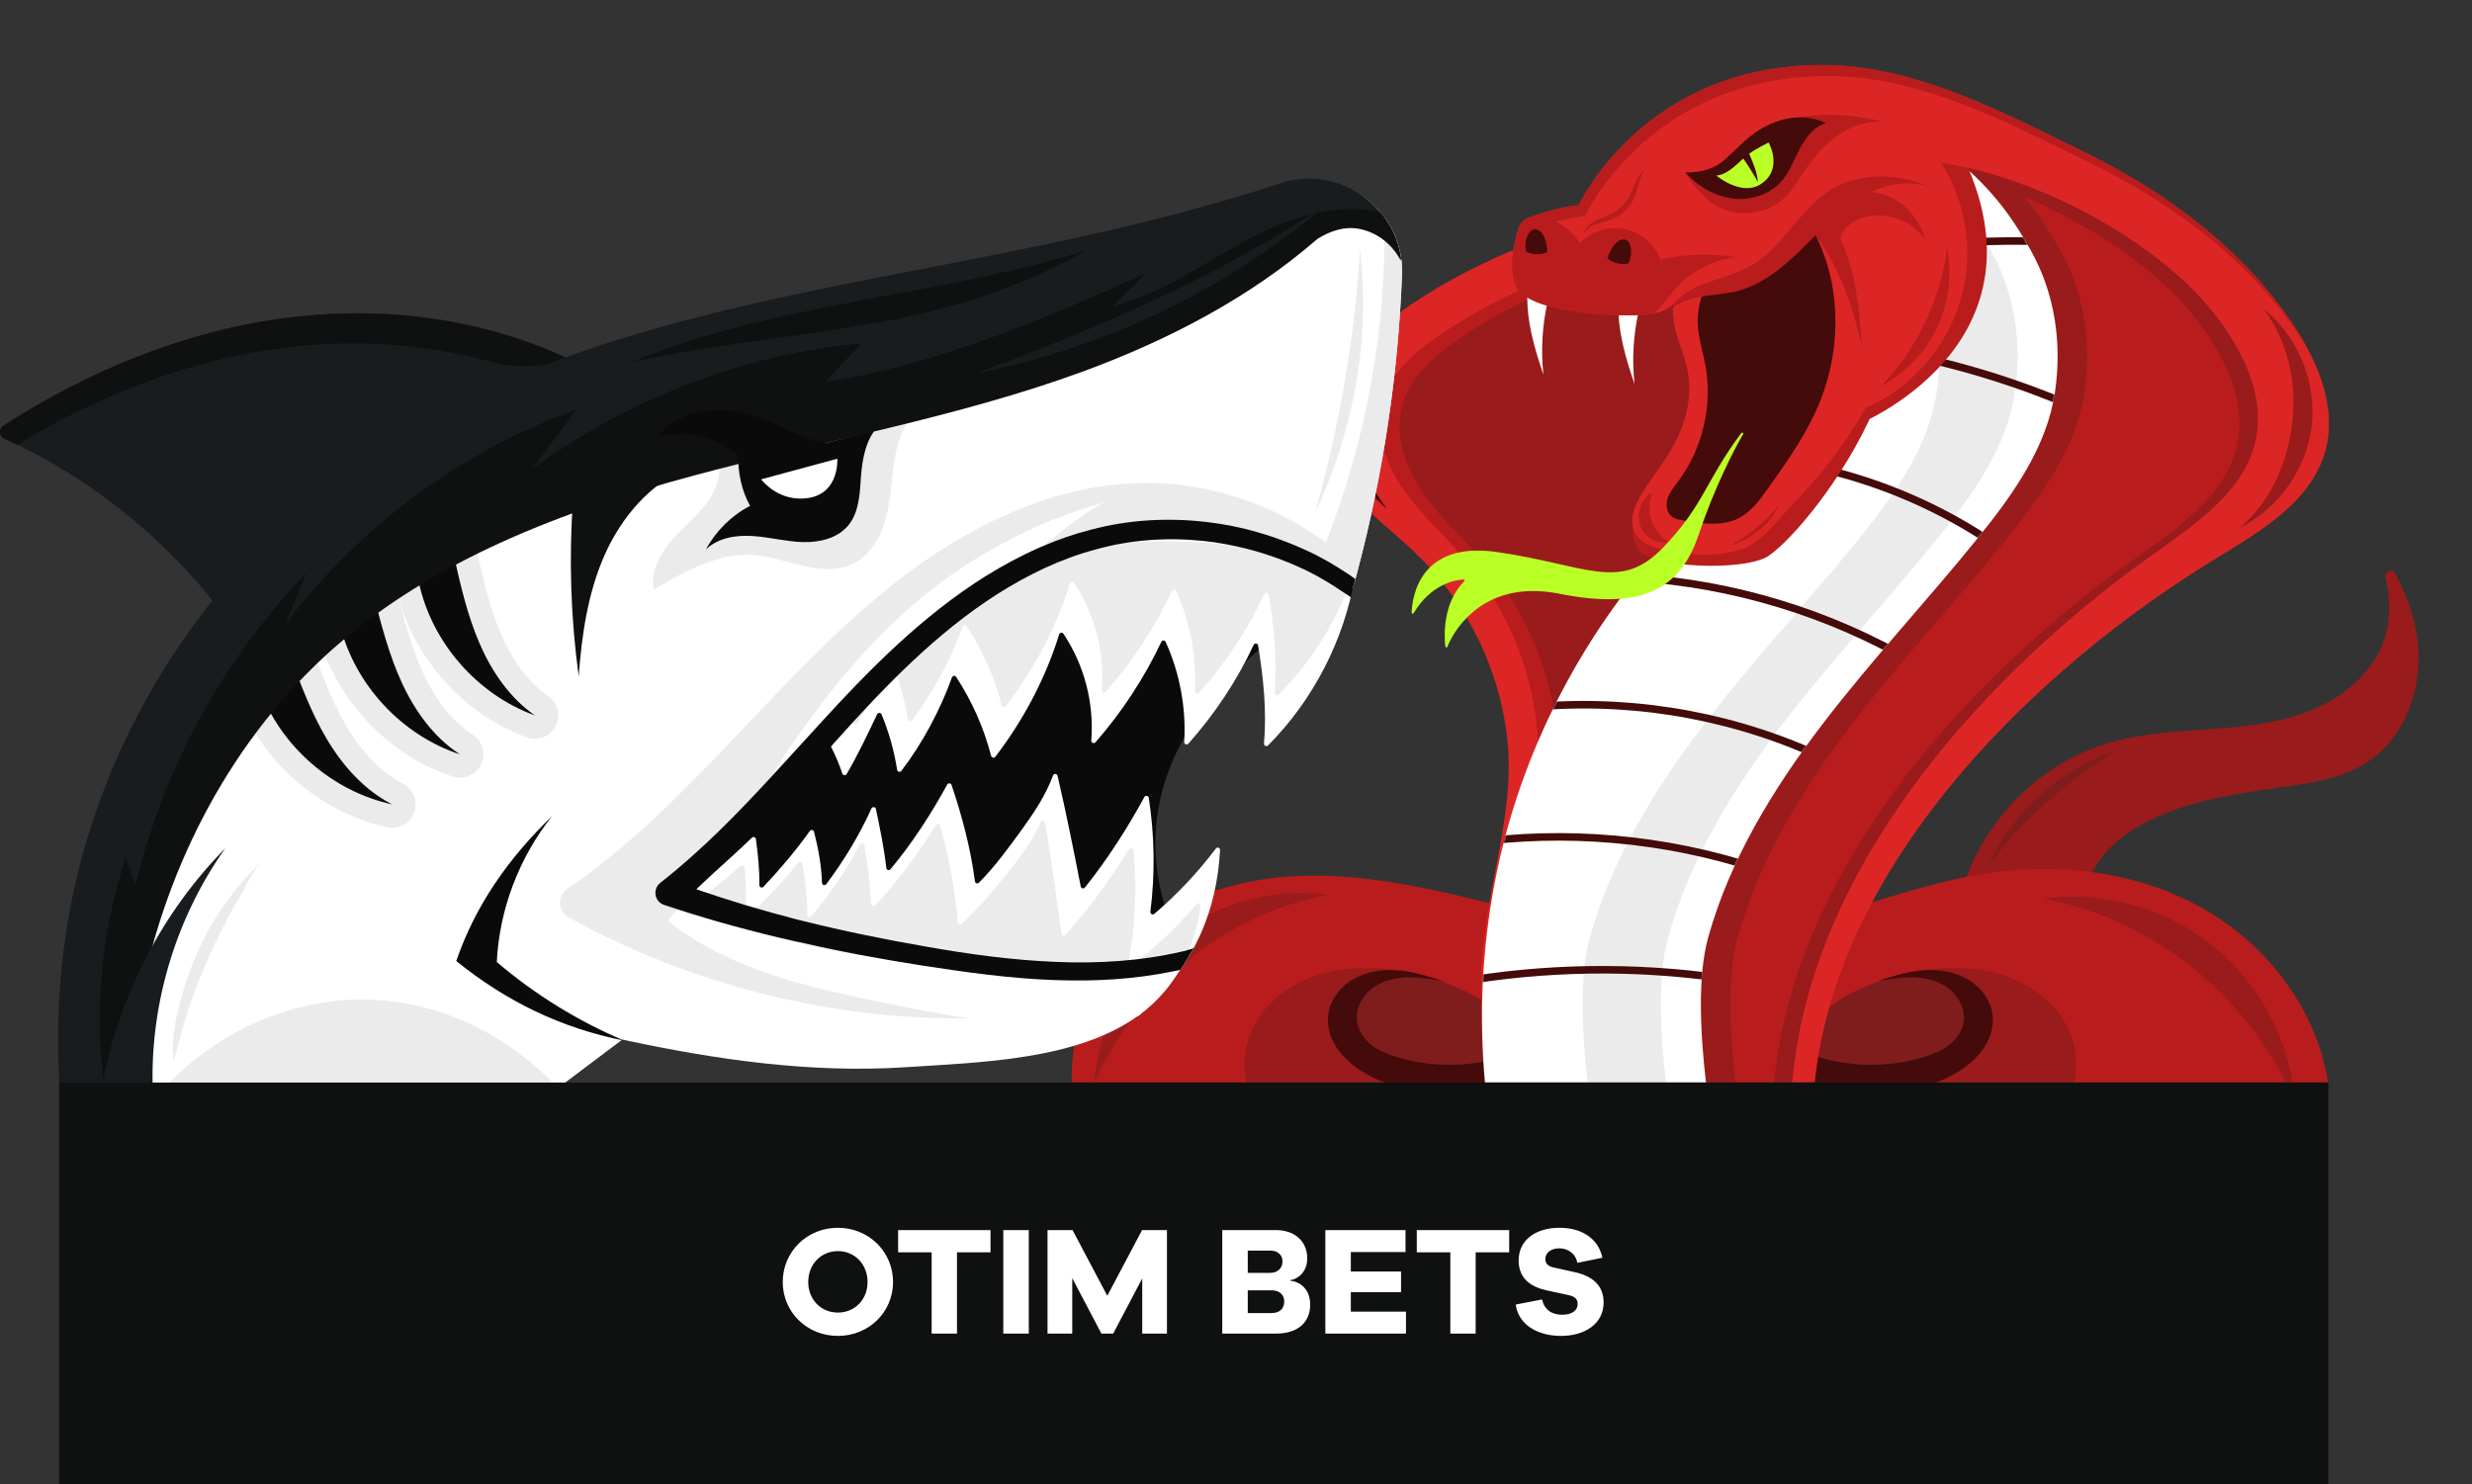 <svg width="2048" height="1230" viewBox="0 0 2048 1230" fill="none" xmlns="http://www.w3.org/2000/svg">
<rect x="0" y="0" width="2048" height="1230" fill="#333333" stroke="none"/>
<mask id="mask0_2212_7727" style="mask-type:luminance" maskUnits="userSpaceOnUse" x="833" y="0" width="1215" height="897">
<path d="M2047.39 0H833V896.892H2047.39V0Z" fill="white"/>
</mask>
<g mask="url(#mask0_2212_7727)">
<path d="M1620.23 760.547C1630.38 693.635 1681.78 634.754 1746.71 615.66C1774.84 607.392 1804.46 606.16 1833.7 603.99C1862.93 601.816 1892.67 598.513 1919.43 586.534C1946.18 574.556 1969.88 552.491 1976.97 524.041C1980.7 509.063 1979.65 493.726 1976.34 478.565C1975.21 473.4 1982.37 470.852 1984.77 475.56C1994.89 495.447 2002.44 516.491 2003.6 538.324C2005.45 573.073 1992.1 609.991 1963.58 629.929C1946.12 642.145 1924.67 647.152 1903.6 650.306C1871.14 655.159 1832.49 659.727 1801.69 671.033C1761.58 685.759 1722.99 711.148 1726.54 761.415L1620.23 760.547Z" fill="#991B1B"/>
<path d="M1828.47 754.735C1773.97 722.67 1707.56 714.09 1645.06 723.725C1572.17 734.965 1503.89 769.569 1430.41 775.934C1370.89 781.09 1311.49 767.404 1253.48 753.083C1195.48 738.763 1136.67 723.603 1076.96 725.764C1017.25 727.924 955.296 750.07 919.148 797.641C883.783 844.19 878.739 910.424 902.028 964.044C925.312 1017.67 974.525 1058.12 1030.24 1075.82L1846.4 1064.39C1903.1 1036.4 1935.8 969.675 1929.89 906.72C1923.97 843.76 1882.98 786.797 1828.47 754.735Z" fill="#B91C1C"/>
<path d="M1498.2 842.096C1501.15 835.587 1497.23 866.855 1498.74 859.869C1504.91 831.304 1544.88 817.403 1562.16 811.081L1574.62 809.844C1587.09 807.46 1600.18 808.435 1612.15 812.639C1618.55 814.883 1624.89 818.262 1628.7 823.87C1633.03 830.244 1633.44 838.658 1631.54 846.123C1628.8 856.925 1621.66 866.299 1612.77 873.014C1603.87 879.723 1593.31 883.956 1582.52 886.727C1560.53 892.383 1537.08 892.192 1515.18 886.177C1508.83 884.432 1502.3 882.006 1498.05 876.975C1494.09 872.282 1492.64 865.828 1493.08 859.697C1493.52 853.57 1495.66 847.691 1498.2 842.096Z" fill="#7F1D1D"/>
<path d="M1483.96 896.308C1488.14 891.33 1494.95 889.519 1501.39 888.595C1517.61 886.262 1534.11 887.802 1550.5 888.39C1566.88 888.972 1583.72 888.515 1598.96 882.477C1614.21 876.435 1627.71 863.813 1630.79 847.711C1633.86 831.607 1627.64 814.46 1587.11 806.513L1555.41 813.023C1585.75 802.514 1621.17 798.521 1652.42 805.906C1683.68 813.298 1712.62 836.89 1718.77 868.409C1722.76 888.804 1716.94 910.283 1705.97 927.93C1689.41 954.579 1661.87 973.061 1632.39 983.807C1602.91 994.548 1571.36 998.202 1540.07 1000.48C1527.62 1001.39 1514.23 1001.87 1503.66 995.23C1491.4 987.531 1486.28 972.374 1483.45 958.171C1480.65 944.103 1479.22 929.769 1479.18 915.429C1479.16 908.715 1479.64 901.451 1483.96 896.308Z" fill="#991B1B"/>
<path d="M1498.74 873.307C1528.84 884.23 1562.44 885.219 1593.13 876.092C1600.56 873.875 1607.94 871.03 1614.15 866.382C1620.37 861.735 1625.37 855.09 1626.76 847.451C1628.61 837.2 1623.54 826.473 1615.49 819.861C1607.43 813.249 1596.84 810.346 1586.43 809.875C1576.02 809.414 1565.66 811.191 1555.4 813.03C1567.55 809.11 1580.26 804.878 1593 803.978C1605.73 803.067 1618.94 804.967 1629.99 811.35C1641.04 817.733 1649.64 829.016 1650.9 841.712C1651.79 850.709 1649.02 859.84 1644.15 867.455C1639.28 875.07 1632.42 881.258 1624.92 886.292C1603.51 900.655 1577 905.852 1551.23 905.507C1525.45 905.167 1500.05 899.651 1474.86 894.164L1498.74 873.307Z" fill="#450A0A"/>
<path d="M1252.96 842.096C1250.01 835.587 1253.93 866.855 1252.42 859.869C1246.26 831.304 1206.28 817.403 1189 811.081L1176.54 809.844C1164.08 807.46 1150.99 808.435 1139.01 812.639C1132.61 814.883 1126.27 818.262 1122.45 823.87C1118.13 830.244 1117.73 838.658 1119.62 846.123C1122.36 856.925 1129.5 866.299 1138.39 873.014C1147.29 879.723 1157.85 883.956 1168.64 886.727C1190.63 892.383 1214.09 892.192 1235.98 886.177C1242.33 884.432 1248.86 882.006 1253.11 876.975C1257.08 872.282 1258.51 865.828 1258.08 859.697C1257.65 853.57 1255.5 847.691 1252.96 842.096Z" fill="#7F1D1D"/>
<path d="M1267.21 896.308C1263.03 891.33 1256.22 889.519 1249.78 888.595C1233.55 886.262 1217.06 887.802 1200.67 888.39C1184.29 888.972 1167.44 888.515 1152.2 882.477C1136.96 876.435 1123.45 863.813 1120.38 847.711C1117.31 831.607 1123.53 814.46 1164.06 806.513L1195.76 813.023C1165.41 802.514 1130 798.521 1098.74 805.906C1067.48 813.298 1038.55 836.89 1032.39 868.409C1028.41 888.804 1034.23 910.283 1045.2 927.93C1061.76 954.579 1089.3 973.061 1118.78 983.807C1148.26 994.548 1179.81 998.202 1211.1 1000.48C1223.55 1001.39 1236.94 1001.87 1247.51 995.23C1259.77 987.531 1264.89 972.374 1267.71 958.171C1270.51 944.103 1271.95 929.769 1271.99 915.429C1272.01 908.715 1271.53 901.451 1267.21 896.308Z" fill="#991B1B"/>
<path d="M1252.42 873.307C1222.33 884.23 1188.72 885.219 1158.03 876.092C1150.6 873.875 1143.23 871.03 1137.01 866.382C1130.8 861.735 1125.79 855.09 1124.4 847.451C1122.55 837.2 1127.62 826.473 1135.68 819.861C1143.73 813.249 1154.32 810.346 1164.73 809.875C1175.14 809.414 1185.51 811.191 1195.76 813.03C1183.62 809.11 1170.9 804.878 1158.17 803.978C1145.43 803.067 1132.22 804.967 1121.17 811.35C1110.12 817.733 1101.53 829.016 1100.27 841.712C1099.37 850.709 1102.15 859.84 1107.01 867.455C1111.88 875.07 1118.74 881.258 1126.24 886.292C1147.65 900.655 1174.16 905.852 1199.94 905.507C1225.71 905.167 1251.11 899.651 1276.29 894.164L1252.42 873.307Z" fill="#450A0A"/>
<path d="M1592.61 115.104L1727.33 150.623L1866.95 258.397L1891.44 357.602C1891.44 357.602 1840.01 448.237 1832.66 453.132C1825.31 458.031 1683.24 563.359 1683.24 563.359L1579.14 682.163L1525.25 772.793L1495.86 871.994L1493.4 969.973H1377.05L1376.88 615.904L1592.61 115.104Z" fill="#B91C1C"/>
<path d="M1869.11 363.605C1860.06 407.905 1817.27 435.434 1780.51 461.733C1625.22 572.721 1462.22 761.143 1485.83 969.033H1488.23C1488.23 969.326 1488.28 969.681 1488.35 969.97H1470.05C1448.25 763.247 1610.43 576.052 1765.02 465.591C1801.78 439.293 1844.56 411.764 1853.63 367.463C1860.93 331.521 1843.1 295.167 1820.84 266.059C1777.94 209.954 1690.97 159.751 1612.48 142.393C1611.02 139.762 1609.5 137.246 1607.86 134.737C1691.15 147.303 1789.74 201.247 1836.32 262.205C1858.59 291.307 1876.42 327.662 1869.11 363.605Z" fill="#991B1B"/>
<path d="M1726.92 324.681C1720.32 370.091 1692.44 409.31 1663.63 445.019C1621.37 497.387 1575.26 546.479 1534.41 599.897C1493.55 653.376 1457.73 711.874 1439.61 776.631C1421.49 841.391 1449.9 970.964 1449.55 970.32H1425.12C1425.47 970.964 1397.06 841.391 1415.18 776.631C1433.3 711.874 1469.13 653.376 1509.98 599.897C1550.83 546.479 1597 497.387 1639.2 445.019C1668.02 409.31 1695.89 370.091 1702.5 324.681C1708.4 284.412 1702.5 243.443 1682.69 207.911C1666.61 178.977 1650.77 157.937 1624.06 135.087C1625.58 129.707 1626.99 124.332 1628.39 118.957C1668.01 148.764 1687.3 172.374 1707.11 207.911C1726.92 243.443 1732.83 284.412 1726.92 324.681Z" fill="#991B1B"/>
<path d="M1552.49 141.088C1478.84 150.54 1404.9 160.05 1333.33 179.839C1261.76 199.628 1192.14 230.201 1135.16 277.804C1117.09 292.899 1099.57 311.055 1094.83 334.114C1089.49 360.054 1101.69 386.767 1118.73 407.037C1135.77 427.297 1157.53 443.003 1176.32 461.663C1216.43 501.511 1242.44 555.283 1248.76 611.468C1256.11 676.705 1228.84 740.854 1227.27 806.484C1226.1 855.604 1230.05 894.216 1239.21 940.014H1390.81L1383.35 782.905L1552.49 141.088Z" fill="#991B1B"/>
<path d="M1541.42 183.244L1540.36 187.336C1497.76 190.023 1455.33 194.293 1413.42 201.946C1340.37 215.272 1268.31 239.588 1207.29 281.899C1188 295.342 1168.95 311.879 1162.17 334.44C1154.52 359.805 1164.34 387.507 1179.47 409.191C1194.67 430.874 1214.95 448.466 1232.01 468.689C1268.42 511.939 1289.58 567.81 1290.87 624.327C1292.39 689.96 1259.54 751.44 1252.18 816.668C1248.61 847.996 1247.56 875.233 1248.61 902.93C1244.4 872.895 1242.76 843.788 1243.59 809.539C1244.17 785.639 1248.14 761.907 1252.64 738.236C1263.69 699.605 1275.5 661.207 1274.56 621.29C1273.27 564.773 1252.12 508.901 1215.71 465.651C1198.64 445.428 1178.36 427.837 1163.17 406.153C1148.02 384.47 1138.21 356.767 1145.87 331.402C1152.65 308.841 1171.7 292.305 1190.98 278.862C1252 236.545 1324.06 212.235 1397.12 198.908C1444.75 190.201 1493.03 185.931 1541.42 183.244Z" fill="#B91C1C"/>
<path d="M1552.47 141.108L1544 183.07C1494.73 185.758 1445.57 190.027 1397.13 198.912C1324.07 212.233 1252.01 236.548 1190.99 278.86C1171.7 292.303 1152.65 308.845 1145.87 331.405C1138.22 356.77 1148.03 384.474 1163.17 406.156C1178.37 427.84 1198.65 445.431 1215.71 465.649C1252.12 508.9 1273.28 564.772 1274.57 621.287C1276.09 686.926 1243.24 748.407 1235.88 813.629C1232.31 844.957 1231.26 872.193 1232.31 899.897C1228.1 869.856 1226.47 840.749 1227.28 806.504C1228.86 740.865 1256.1 676.693 1248.74 611.471C1242.42 555.304 1216.41 501.537 1176.32 461.678C1157.5 442.972 1135.76 427.313 1118.76 407.029C1101.69 386.75 1089.47 360.042 1094.85 334.093C1099.58 311.066 1117.06 292.887 1135.18 277.811C1192.16 230.178 1261.77 199.612 1333.3 179.855C1404.9 160.042 1478.83 150.519 1552.47 141.108Z" fill="#DC2626"/>
<path d="M1603.99 118.941C1643.57 148.748 1662.89 172.359 1682.69 207.891C1702.48 243.424 1708.39 284.429 1702.52 324.679C1695.89 370.095 1668.04 409.313 1639.21 445.028C1596.98 497.358 1550.82 546.497 1509.97 599.924C1469.13 653.356 1433.32 711.882 1415.2 776.649C1397.09 841.414 1425.45 970.968 1425.12 970.296H1241.34C1217.96 861.343 1224.63 746.09 1263.34 641.593C1302.04 537.095 1371.02 444.015 1459.73 376.575C1539.17 316.188 1579.01 215.557 1603.99 118.941Z" fill="white"/>
<path d="M1669.35 324.697C1662.76 370.085 1634.9 409.303 1606.07 445.045C1563.85 497.343 1517.66 546.477 1476.83 599.899C1435.99 653.373 1400.15 711.886 1382.04 776.67C1363.92 841.399 1392.32 970.962 1391.95 970.268H1327.12C1327.44 970.962 1299.09 841.399 1317.21 776.67C1335.31 711.886 1371.11 653.373 1411.99 599.899C1452.82 546.477 1498.95 497.343 1541.23 445.045C1570.06 409.303 1597.87 370.085 1604.52 324.697C1610.41 284.456 1604.46 243.413 1584.69 207.885C1576.01 192.347 1567.49 179.059 1557.26 166.572C1562.24 150.712 1566.74 134.796 1570.81 118.935C1610.41 148.728 1629.76 172.362 1649.53 207.885C1669.35 243.413 1675.24 284.456 1669.35 324.697Z" fill="#EBEBEB"/>
<mask id="mask1_2212_7727" style="mask-type:luminance" maskUnits="userSpaceOnUse" x="1227" y="118" width="478" height="779">
<path d="M1682.68 207.894C1702.47 243.426 1708.38 284.433 1702.51 324.682C1695.88 370.092 1668.03 409.311 1639.2 445.026C1596.97 497.361 1550.81 546.499 1509.96 599.923C1469.12 653.354 1433.31 711.886 1415.19 776.646C1406.22 808.731 1408.65 856.717 1413.35 896.892H1230.22C1222.5 810.634 1233.22 722.86 1263.33 641.591C1302.03 537.098 1371.01 444.014 1459.73 376.579C1539.17 316.19 1579.01 215.555 1603.98 118.944C1643.56 148.746 1662.89 172.358 1682.68 207.894Z" fill="white"/>
</mask>
<g mask="url(#mask1_2212_7727)">
<path d="M1208.7 813.674C1280.2 801.332 1353.64 800.235 1425.49 810.435" stroke="#450A0A" stroke-width="6.25" stroke-miterlimit="10" stroke-linecap="round" stroke-linejoin="round"/>
<path d="M1217.72 698.551C1297.34 687.311 1379.51 694.604 1455.9 719.689" stroke="#450A0A" stroke-width="6.25" stroke-miterlimit="10" stroke-linecap="round" stroke-linejoin="round"/>
<path d="M1263.77 586.434C1344.3 577.956 1426.98 590.863 1501.09 623.479" stroke="#450A0A" stroke-width="6.25" stroke-miterlimit="10" stroke-linecap="round" stroke-linejoin="round"/>
<path d="M1339.72 477.893C1420.88 480.575 1501.34 502.567 1572.58 541.538" stroke="#450A0A" stroke-width="6.25" stroke-miterlimit="10" stroke-linecap="round" stroke-linejoin="round"/>
<path d="M1394.88 377.654C1488.79 373.375 1583.88 401.613 1660.23 456.464" stroke="#450A0A" stroke-width="6.25" stroke-miterlimit="10" stroke-linecap="round" stroke-linejoin="round"/>
<path d="M1404.75 280.458C1512.24 275.045 1620.92 294.793 1719.62 337.683" stroke="#450A0A" stroke-width="6.25" stroke-miterlimit="10" stroke-linecap="round" stroke-linejoin="round"/>
<path d="M1469.14 226.111C1553.16 203.5 1641.02 195.282 1727.77 201.918" stroke="#450A0A" stroke-width="6.25" stroke-miterlimit="10" stroke-linecap="round" stroke-linejoin="round"/>
</g>
<mask id="mask2_2212_7727" style="mask-type:luminance" maskUnits="userSpaceOnUse" x="833" y="0" width="1215" height="897">
<path d="M2047.39 0H833V896.892H2047.39V0Z" fill="white"/>
</mask>
<g mask="url(#mask2_2212_7727)">
<path d="M1282.17 249.975L1265.45 241.288C1264.86 253.284 1266.35 265.337 1268.88 276.861C1271.41 288.378 1274.99 299.427 1278.67 310.355C1276.53 290.211 1277.73 269.419 1282.17 249.975Z" fill="white"/>
<path d="M1355.19 418.856C1355.19 418.856 1347.45 437.319 1356.86 454.724C1365.48 470.672 1446.04 473.799 1465.39 460.481C1484.74 447.16 1527.05 397.611 1552.43 339.527L1355.19 418.856Z" fill="#B91C1C"/>
<path d="M1539.58 351.566C1539.58 351.566 1697.55 287.859 1628.7 134.755L1606.85 123.254L1587.83 136.845L1539.58 351.566Z" fill="#B91C1C"/>
<path d="M1357.63 257.817L1340.9 249.129C1340.32 261.126 1341.8 273.178 1344.34 284.704C1346.88 296.219 1350.45 307.269 1354.14 318.197C1351.99 298.054 1353.19 277.261 1357.63 257.817Z" fill="white"/>
<path d="M1926.51 373.716C1914.41 417.316 1869.88 441.86 1831.36 465.531C1663.62 568.862 1478.88 759.976 1504.13 969.033H1485.83C1462.22 761.143 1625.23 572.721 1780.51 461.733C1817.27 435.434 1860.06 407.905 1869.11 363.605C1876.42 327.662 1858.59 291.307 1836.32 262.206C1789.74 201.247 1691.15 147.303 1607.86 134.737C1629.78 168.342 1635.8 211.825 1623.82 250.162C1611.9 288.503 1582.91 322.403 1545.8 337.657C1536.1 354.603 1525.22 370.85 1513.18 386.226C1502.67 399.725 1490.86 411.764 1479.34 424.212C1477.77 425.906 1476.19 427.661 1474.61 429.415C1465.08 439.933 1456.38 450.572 1442.41 455.186C1421.13 462.199 1396.3 459.978 1374.85 454.603C1363.51 451.738 1352.7 445.485 1352.35 432.453C1352.05 421.819 1358.19 411.591 1363.98 403.057C1374.79 387.159 1386.6 372.489 1393.38 354.192C1398.81 339.7 1401.21 323.803 1398.46 308.549C1395.89 294.523 1389.16 281.491 1386.83 267.464C1386.01 262.671 1385.66 256.826 1386.36 251.916C1382.68 255.075 1378.7 258.169 1370.46 259.807C1367.95 260.274 1365.02 260.684 1361.58 260.857C1331.19 262.671 1275.49 258.407 1259.59 241.982C1258.25 240.638 1257.2 239.178 1256.44 237.657C1249.25 222.87 1254.75 199.903 1258.08 189.031C1258.37 188.098 1258.78 187.22 1259.24 186.4C1260.77 183.712 1263.16 181.668 1266.02 180.557C1268.42 179.62 1271.34 178.569 1274.79 177.399C1283.73 174.477 1295.71 171.262 1308.05 169.974C1308.05 169.974 1360.82 54.488 1508.57 53.906C1585.25 53.611 1656.55 91.719 1725.51 125.325C1794.48 158.93 1858.42 206.329 1900.73 270.329C1920.89 300.897 1936.27 338.417 1926.51 373.716Z" fill="#DC2626"/>
<path d="M1912.76 290.724C1910.56 286.865 1908.2 283.118 1905.79 279.418C1863.46 215.441 1799.53 168.019 1730.58 134.423C1661.61 100.827 1590.29 62.728 1513.61 62.995C1365.88 63.587 1313.11 179.11 1313.11 179.11C1300.78 180.394 1288.78 183.609 1279.83 186.507C1276.4 187.682 1273.46 188.704 1271.1 189.665C1268.21 190.789 1265.85 192.829 1264.29 195.507C1263.81 196.31 1263.43 197.22 1263.11 198.135C1260.11 207.938 1255.4 227.499 1259.69 242.07C1259.63 242.019 1259.63 242.019 1259.57 241.963C1258.23 240.623 1257.22 239.178 1256.41 237.675C1249.23 222.888 1254.75 199.903 1258.08 189.026C1258.34 188.112 1258.77 187.201 1259.26 186.4C1260.75 183.716 1263.17 181.682 1266 180.557C1268.42 179.647 1271.36 178.574 1274.8 177.394C1283.75 174.501 1295.69 171.286 1308.07 170.002C1308.07 170.002 1360.79 54.474 1508.58 53.886C1585.25 53.62 1656.58 91.719 1725.54 125.315C1794.5 158.911 1858.42 206.333 1900.75 270.31C1905.04 276.847 1909.11 283.65 1912.76 290.724Z" fill="#B91C1C"/>
<path d="M1494.06 96.397C1481.91 97.876 1469.61 100.76 1459.43 107.572C1449.39 114.287 1442.11 124.338 1433.06 132.336C1428.74 136.143 1423.84 139.432 1418.46 141.541C1414.6 143.053 1409.79 142.82 1405.74 143.753L1396.3 142.867C1399.63 150.65 1413.07 164.541 1415.77 166.58C1420.57 170.215 1426 173.024 1431.78 174.727C1447.56 179.365 1465.69 175.488 1477.83 164.41C1484.97 157.906 1489.87 149.38 1495.27 141.379C1502.84 130.152 1511.74 119.587 1522.9 111.926C1534.07 104.269 1547.73 99.686 1561.19 101.175C1539.4 95.296 1516.47 93.667 1494.06 96.397Z" fill="#B91C1C"/>
<path d="M1438.67 213.052C1420.38 215.04 1402.9 223.63 1390.22 236.956C1383.27 244.203 1377.66 252.854 1370.47 259.811C1367.96 260.277 1365.03 260.684 1361.58 260.861C1331.19 262.671 1275.49 258.407 1259.6 241.982C1258.25 240.638 1257.2 239.178 1256.44 237.656C1249.25 222.869 1254.75 199.903 1258.08 189.031C1258.37 188.097 1258.78 187.22 1259.25 186.404C1267.14 180.907 1277.71 180.03 1286.83 183.068C1296.12 186.226 1303.84 193.179 1309.04 201.536C1318.33 191.663 1332.77 186.987 1346.1 189.731C1359.36 192.423 1370.93 202.358 1375.61 215.096C1396.77 210.131 1417.22 209.954 1438.67 213.052Z" fill="#B91C1C"/>
<path d="M1510.1 326.736C1499.81 355.372 1481.93 380.62 1464.21 405.402C1457.79 414.464 1450.95 423.815 1441.13 429.073C1427.22 436.437 1410.33 433.982 1394.79 431.294C1391.04 430.65 1387.13 429.95 1384.38 427.435C1380.41 423.815 1379.94 417.558 1381.69 412.476C1383.5 407.445 1387.07 403.241 1390.22 398.973C1410.56 371.797 1418.98 336.088 1412.9 302.776C1410.92 291.903 1407.46 281.209 1406.59 270.22C1405.95 261.686 1407.69 248.84 1411.72 241.477C1443.58 240.077 1471.47 227.203 1501.27 189.334C1525.88 233.806 1524.94 285.65 1510.1 326.736Z" fill="#450A0A"/>
<path d="M1282.01 208.646C1281.49 203.658 1280.9 198.455 1278.18 194.242C1277.31 192.888 1276.2 191.643 1274.8 190.849C1273.4 190.047 1271.68 189.729 1270.14 190.233C1268.18 190.872 1266.85 192.688 1265.94 194.535C1263.84 198.758 1263.22 203.699 1264.21 208.314C1269.31 211.352 1277.31 211.296 1282.01 208.646Z" fill="#450A0A"/>
<path d="M1331.74 213.986C1333.53 209.301 1335.43 204.429 1339.15 201.061C1340.35 199.979 1341.74 199.064 1343.3 198.653C1344.86 198.242 1346.6 198.382 1347.96 199.265C1349.68 200.389 1350.5 202.489 1350.91 204.509C1351.84 209.128 1351.16 214.07 1349.01 218.265C1343.3 219.879 1335.59 217.761 1331.74 213.986Z" fill="#450A0A"/>
<path d="M1514.46 158.819C1489.73 175.333 1476.27 205.616 1450.44 220.356C1438.73 227.047 1425.32 230.006 1412.71 234.789C1402.72 238.582 1392.79 244.041 1386.1 252.142V254.992C1400.79 243.827 1421.53 245.301 1437.16 241.732C1458.58 236.837 1476.42 222.288 1492.15 206.95C1507.89 191.618 1522.69 174.838 1541.55 163.555C1560.4 152.273 1584.81 147.313 1604.35 157.364C1576.28 143.141 1540.64 141.35 1514.46 158.819Z" fill="#B91C1C"/>
<path d="M1575.25 168.884C1565.42 161.422 1552.71 157.633 1540.47 159.257L1498.79 188.355C1522.31 216.174 1534.67 251.767 1542.4 287.374C1540.53 257.534 1538.03 226.986 1525.51 199.839C1523.17 194.748 1528.65 189.009 1533 185.477C1537.35 181.939 1542.83 180.012 1548.36 179.121C1557.24 177.698 1566.51 178.831 1574.77 182.355C1583.05 185.878 1590.28 191.78 1595.4 199.167C1592.05 187.291 1585.08 176.344 1575.25 168.884Z" fill="#B91C1C"/>
<path d="M1125.91 302.747C1112.84 311.417 1105.32 327.086 1104.53 342.75C1103.75 358.414 1109.13 373.957 1117.55 387.189C1125.97 400.423 1137.31 411.552 1149.25 421.719C1140.44 409.886 1132.5 397.502 1125.64 384.437C1118.79 371.371 1113.96 356.981 1113.74 342.227C1113.52 327.472 1115.7 313.4 1125.91 302.747Z" fill="#450A0A"/>
<path d="M1875.44 255.995C1903.77 278.704 1919.33 316.412 1915.24 352.49C1911.16 388.572 1887.58 421.847 1854.88 437.65C1880.95 416.919 1894.78 383.874 1899 350.843C1903.23 317.811 1895.44 282.624 1875.44 255.995Z" fill="#991B1B"/>
<path d="M1613.11 204.964C1617.56 227.412 1614.55 251.275 1604.65 271.914C1594.76 292.547 1578.04 309.839 1557.75 320.422C1587.8 289.957 1608.22 247.473 1613.11 204.964Z" fill="#B91C1C"/>
<path d="M1360.41 416.958C1356.7 424.162 1356.68 433.336 1361.02 440.176C1365.37 447.016 1374.21 450.922 1382.04 448.831C1375.44 444.735 1370.38 438.216 1368.05 430.806C1366.23 425.025 1366.09 418.73 1367.58 412.86C1368.14 410.626 1368.82 407.168 1365.78 409.87C1363.57 411.824 1361.76 414.354 1360.41 416.958Z" fill="#B91C1C"/>
<path d="M1474.7 417.493C1466.77 434.053 1451.48 446.926 1433.8 451.91C1449.54 442.648 1463.42 431.855 1474.7 417.493Z" fill="#B91C1C"/>
<path d="M1311.9 194.513C1313.23 191.47 1315.53 189.213 1318.26 187.714C1320.94 186.095 1323.88 185.167 1326.97 184.303C1330.08 183.482 1333.29 182.638 1336.53 181.331C1339.79 180.025 1342.8 177.827 1345.26 175.522C1346.51 174.342 1347.65 173.119 1348.77 171.915C1349.91 170.697 1351.12 169.204 1352.04 167.711C1353.81 164.636 1355.03 161.425 1355.94 158.238C1357.88 151.917 1358.88 145.594 1362.7 140.134C1357.46 144.38 1354.91 151.155 1352.51 157.016C1351.23 159.974 1350.02 162.872 1348.31 165.336C1347.42 166.572 1346.6 167.636 1345.47 168.775C1344.34 169.936 1343.22 171.066 1342.08 172.12C1337.77 176.666 1332.15 178.485 1325.82 180.865C1322.73 182.054 1319.54 183.613 1316.93 185.866C1314.38 188.139 1312.19 191.158 1311.9 194.513Z" fill="#B91C1C"/>
<path d="M1512.93 102.013C1502.57 97.011 1490.45 96.147 1479.21 98.617C1467.97 101.089 1457.58 106.753 1448.69 114.061C1440.8 120.551 1433.28 129.105 1425.11 135.254C1417.63 140.886 1405.08 143.289 1396.3 142.869C1406.2 154.147 1420.06 162.313 1434.93 164.39C1449.8 166.466 1465.88 161.575 1475.79 150.307C1482.6 142.557 1486.13 132.553 1490.96 123.435C1495.79 114.313 1502.9 104.449 1512.93 102.013Z" fill="#450A0A"/>
<path d="M1465.29 118.066C1465.29 118.066 1477.91 140.641 1458.38 152.796C1442.38 162.754 1421.9 145.419 1421.9 145.419C1430.21 145.191 1438.4 136.689 1444.54 131.089C1450.69 125.49 1457.9 121.859 1465.29 118.066Z" fill="#BAFF26"/>
<path d="M1448.94 126.957L1443.49 130.261C1448.14 136.862 1452.44 143.712 1456.36 150.772C1455.72 142.439 1452.3 134.605 1448.94 126.957Z" fill="#450A0A"/>
<path d="M1442.71 358.725C1443.35 357.885 1444.69 358.91 1444.15 359.812C1436.48 372.587 1419.72 405.749 1407.32 442.975C1391.45 490.617 1357.33 504.975 1291.95 491.97C1231.37 479.922 1205.69 519.443 1199.13 535.915C1198.79 536.779 1197.51 536.605 1197.41 535.677C1196.36 526.028 1195.37 499.496 1213.07 481.634C1213.66 481.037 1213.25 480.062 1212.42 480.114C1205.7 480.542 1185.54 483.898 1171.18 508.077C1170.7 508.889 1169.47 508.567 1169.51 507.624C1170 494.433 1176.26 448.146 1240.33 457.417C1314.88 468.209 1341.89 490.822 1377.63 453.913C1411.81 418.614 1413.03 398.167 1442.71 358.725Z" fill="#BAFF26"/>
<path d="M1692.96 744.667C1742.5 737.925 1794.58 752.455 1833.47 783.872C1872.36 815.299 1897.51 863.158 1901.33 913.007C1864.2 826.632 1785.4 761.81 1692.96 744.667Z" fill="#991B1B"/>
<path d="M1100.49 741.453C1054.33 735.169 1005.81 748.709 969.575 777.98C933.347 807.255 909.909 851.844 906.358 898.286C940.949 817.819 1014.37 757.42 1100.49 741.453Z" fill="#991B1B"/>
<path d="M1753.82 621.435C1707.26 636.59 1667.73 672.122 1647.71 716.814C1676.29 678.202 1713.31 647.242 1753.82 621.435Z" fill="#7F1D1D"/>
</g>
</g>
<path d="M239.895 263.075C328.199 252.171 420.637 266.867 497.753 311.25L204.478 537.154C155.982 461.654 85.312 400.617 3.641 363.479C-0.755 361.479 -1.309 355.425 2.749 352.804C74.437 306.575 155.299 273.521 239.895 263.075Z" fill="#191C1E"/>
<path d="M239.895 263.059C155.295 273.526 74.428 306.567 2.766 352.792C-1.305 355.409 -0.772 361.467 3.637 363.501C7.224 365.147 10.812 366.797 14.345 368.538C82.328 327.163 157.912 297.751 236.795 288.059C292.916 281.113 350.741 284.542 405.224 299.363C426.791 305.23 449.574 304.834 470.67 297.455L470.937 297.359C399.691 263.926 318.166 253.392 239.895 263.059Z" fill="#0F1010"/>
<path d="M1161.52 227.494C1158.42 309.91 1146.01 392.09 1124.99 471.94C1124.31 474.556 1123.59 477.173 1122.9 479.69C1122.81 480.081 1122.71 480.464 1122.61 480.856C1122.52 481.194 1122.42 481.531 1122.37 481.823H1122.32C1122.18 482.452 1121.99 483.081 1121.84 483.714C1121.55 484.877 1121.21 485.99 1120.92 487.152C1120.92 487.152 1120.87 487.152 1120.77 487.202C1120.77 487.202 1120.77 487.252 1120.72 487.252C1120.63 487.298 1120.43 487.348 1120.19 487.494C1120.09 487.54 1119.95 487.59 1119.85 487.64C1119.42 487.831 1118.83 488.073 1118.16 488.415C1118.11 488.415 1118.06 488.46 1118.01 488.46C1116.75 489.094 1115.15 489.869 1113.17 490.835H1113.12C1112.29 491.273 1111.42 491.71 1110.45 492.194C1109.97 492.435 1109.48 492.627 1109 492.869C1099.98 497.427 1086.61 504.694 1071.45 514.673C1070.23 515.402 1069.03 516.223 1067.76 517.098C1065.34 518.698 1062.82 520.44 1060.3 522.231C1058.27 523.64 1056.28 525.094 1054.25 526.594C1052.16 528.098 1050.03 529.694 1047.95 531.294C1046.93 532.069 1045.86 532.894 1044.8 533.719C1044.02 534.348 1043.2 534.977 1042.42 535.606C1041.94 535.994 1041.41 536.381 1040.87 536.819C1039.47 537.981 1038.01 539.144 1036.61 540.352C1036.08 540.79 1035.54 541.227 1035.01 541.71C1033.22 543.215 1031.42 544.715 1029.63 546.265C1029.34 546.506 1029.05 546.752 1028.81 547.04C1026.43 549.123 1024.11 551.256 1021.78 553.44C1021.59 553.581 1021.44 553.727 1021.3 553.873C1019.02 556.052 1016.74 558.281 1014.46 560.56C1012.04 562.981 1009.67 565.452 1007.34 568.023C1006.96 568.41 1006.52 568.844 1006.13 569.281C1005.5 569.91 1004.92 570.59 1004.34 571.269C1001.82 574.077 999.297 576.985 996.926 579.94C995.23 582.023 993.58 584.106 991.934 586.24C990.58 587.985 989.268 589.777 987.964 591.569C987.476 592.198 986.993 592.831 986.555 593.506C986.414 593.748 986.218 594.04 986.072 594.331C985.443 595.252 984.764 596.173 984.134 597.094C983.164 598.498 982.247 599.902 981.372 601.31V601.356C980.401 602.906 979.434 604.46 978.464 606.01C977.301 607.948 976.139 609.885 975.022 611.869C974.976 611.919 974.93 612.019 974.93 612.065C973.814 614.052 972.747 616.035 971.73 618.073C970.664 620.156 969.647 622.194 968.676 624.323C967.126 627.523 965.722 630.815 964.459 634.11C964.026 635.223 963.589 636.39 963.155 637.552V637.648C962.572 639.152 962.039 640.702 961.505 642.202V642.252C961.218 643.123 960.922 644.094 960.635 645.015C960.201 646.469 959.714 647.873 959.276 649.373C959.034 650.152 958.839 650.927 958.651 651.702C958.405 652.523 958.209 653.298 957.968 654.123C957.776 654.944 957.63 655.769 957.439 656.594C957.243 657.273 957.051 657.998 956.855 658.727C956.805 658.969 956.755 659.16 956.709 659.402C956.568 660.081 956.418 660.81 956.322 661.485C955.789 663.956 955.355 666.477 954.918 668.998C954.722 670.256 954.526 671.515 954.384 672.777C954.189 674.085 954.043 675.344 953.901 676.652C953.851 676.894 953.801 677.14 953.801 677.427C953.272 682.369 953.026 687.36 953.026 692.448C952.976 694.581 952.976 696.71 953.076 698.844V699.669C953.122 700.54 953.172 701.415 953.272 702.285C953.272 702.527 953.272 702.819 953.318 703.06C953.368 703.69 953.368 704.369 953.418 704.998C953.418 705.677 953.46 706.356 953.559 707.031C953.655 708.39 953.755 709.748 953.951 711.102C953.951 711.59 954.043 712.123 954.093 712.606V712.702C954.289 714.156 954.48 715.61 954.672 717.11C954.918 718.952 955.205 720.84 955.543 722.685C955.593 722.877 955.643 723.069 955.643 723.219C955.934 724.769 956.226 726.319 956.568 727.869C956.755 728.885 957.001 729.902 957.243 730.919C957.822 733.635 958.501 736.348 959.276 739.11C959.568 740.127 959.86 741.194 960.151 742.21C960.293 742.794 960.439 743.373 960.635 744.002C960.922 744.877 961.168 745.798 961.455 746.715C961.843 747.977 962.285 749.281 962.768 750.594C962.818 750.835 962.91 751.077 963.005 751.365V751.415C963.347 752.481 963.735 753.598 964.172 754.71C964.947 756.844 965.772 759.023 966.643 761.206C968.485 765.806 970.518 770.46 972.747 775.206C972.893 775.594 973.085 775.931 973.235 776.323C973.814 777.581 974.443 778.84 975.072 780.052C976.48 782.81 977.93 785.573 979.434 788.385V788.435C980.547 790.615 981.759 792.794 983.118 794.927C982.197 796.285 981.322 797.735 980.451 799.094H980.401C979.434 800.598 978.418 802.148 977.447 803.552C977.401 803.602 977.351 803.698 977.301 803.748C976.43 805.152 975.555 806.556 974.634 807.915V807.96C973.668 809.365 972.747 810.769 971.78 812.227C969.501 815.569 967.03 818.865 964.414 821.915C958.651 828.794 952.155 834.806 945.03 840.131C944.939 840.231 944.839 840.327 944.743 840.377C944.109 840.86 943.48 841.344 942.805 841.781H942.755C892.268 878.169 813.626 880.202 749.476 884.323C671.614 889.315 593.601 878.119 517.289 861.744C516.709 861.644 516.176 861.552 515.593 861.406L515.447 861.502L468.014 897.165H50.251C49.476 884.419 49.135 871.627 49.184 858.835C49.184 855.64 49.234 852.44 49.33 849.29C49.33 847.256 49.376 845.223 49.476 843.19C49.622 837.76 49.864 832.331 50.201 826.86C50.301 824.435 50.493 822.015 50.639 819.59C50.88 816.294 51.122 812.952 51.414 809.656C52.384 798.269 53.739 786.885 55.434 775.594C57.955 758.59 61.251 741.677 65.318 724.964C66.58 719.823 67.889 714.69 69.293 709.552C70.264 706.015 71.28 702.431 72.347 698.894C72.489 698.41 72.634 697.877 72.78 697.389C73.847 693.806 74.914 690.269 76.076 686.731C77.868 681.06 79.755 675.44 81.793 669.823C83.051 666.09 84.409 662.406 85.814 658.727C86.976 655.577 88.189 652.477 89.451 649.327C91.384 644.431 93.422 639.54 95.505 634.644C96.572 632.223 97.634 629.798 98.701 627.377C100.351 623.644 102.047 619.96 103.793 616.281C104.855 613.952 105.922 611.677 107.039 609.448C109.605 604.169 112.222 598.935 114.985 593.748C116.439 590.89 117.939 588.081 119.539 585.273C120.168 583.96 120.943 582.606 121.718 581.298C122.734 579.31 123.851 577.323 125.014 575.385C127.147 571.56 129.376 567.731 131.651 563.998C134.364 559.398 137.176 554.84 140.08 550.335C141.293 548.398 142.551 546.46 143.814 544.523C145.414 542.052 147.059 539.577 148.705 537.156C150.209 534.977 151.664 532.794 153.214 530.615C156.022 526.498 158.93 522.473 161.884 518.456C165.134 513.898 168.526 509.44 172.014 504.985C173.609 502.902 175.259 500.819 176.905 498.735C179.376 495.635 181.847 492.581 184.368 489.527C186.889 486.523 189.455 483.473 192.022 480.515C194.543 477.51 197.159 474.556 199.872 471.598C202.297 468.885 204.768 466.173 207.284 463.51C207.48 463.219 207.722 462.977 208.014 462.735C210.293 460.31 212.568 457.885 214.893 455.515C215.618 454.74 216.347 453.965 217.122 453.19C218.722 451.59 220.272 449.99 221.918 448.39C223.855 446.406 225.797 444.465 227.78 442.623C230.205 440.202 232.676 437.877 235.147 435.552C237.28 433.565 239.409 431.577 241.593 429.59C241.734 429.448 241.93 429.302 242.076 429.156C248.18 423.631 254.384 418.206 260.73 412.923C260.826 412.873 260.922 412.777 260.972 412.731C264.464 409.823 267.947 406.965 271.489 404.202C271.534 404.152 271.584 404.106 271.63 404.106C275.264 401.198 278.851 398.435 282.534 395.673C285.151 393.69 287.818 391.702 290.48 389.81C292.126 388.552 293.872 387.34 295.568 386.127C297.314 384.869 299.055 383.656 300.847 382.444C302.789 381.09 304.772 379.735 306.76 378.427C310.005 376.194 313.351 374.015 316.643 371.885C323.426 367.523 330.309 363.256 337.189 359.14C344.072 355.069 350.997 351.098 357.976 347.269C364.951 343.444 371.98 339.71 379.005 336.127C386.08 332.59 393.151 329.098 400.276 325.756C407.443 322.415 414.568 319.215 421.789 316.065C429.005 312.965 436.226 309.96 443.543 307.052C446.451 305.89 449.359 304.727 452.264 303.615C455.172 302.498 458.08 301.435 460.989 300.319C463.989 299.156 466.993 298.04 470.001 296.977C487.976 290.385 506.143 284.427 524.555 278.856C538.464 274.685 552.514 270.715 566.614 266.935C582.847 262.623 599.172 258.602 615.697 254.723C620.009 253.706 624.418 252.74 628.78 251.719C637.501 249.731 646.322 247.798 655.139 245.906C659.547 244.985 663.955 244.015 668.368 243.098C669.334 242.902 670.351 242.66 671.322 242.465C679.168 240.865 687.068 239.219 695.014 237.619C702.914 236.019 710.859 234.469 718.805 232.873C726.751 231.319 734.747 229.769 742.739 228.173C764.693 223.91 786.83 219.644 809.122 215.235C815.18 214.073 821.234 212.86 827.339 211.648C833.447 210.44 839.551 209.177 845.655 207.919C851.759 206.706 857.864 205.448 863.972 204.14C888.439 199.052 913.051 193.627 937.764 187.665C942.609 186.502 947.505 185.294 952.351 184.081C957.243 182.869 962.089 181.656 966.984 180.398C976.718 177.877 986.509 175.26 996.247 172.548C998.33 172.015 1000.36 171.431 1002.4 170.852C1012.28 168.09 1022.17 165.181 1032.1 162.177C1037.09 160.727 1042.03 159.177 1046.98 157.577C1051.92 156.027 1056.86 154.427 1061.85 152.777C1064.81 151.81 1067.76 151.035 1070.72 150.452C1078.66 148.852 1086.56 148.61 1094.22 149.485C1096.11 149.727 1097.95 150.019 1099.84 150.356C1100.76 150.552 1101.68 150.744 1102.6 150.935C1104.44 151.373 1106.23 151.86 1108.03 152.44C1108.9 152.731 1109.77 153.019 1110.69 153.31C1112.34 153.844 1113.94 154.477 1115.54 155.202C1115.59 155.152 1115.59 155.202 1115.59 155.202C1128.09 160.577 1138.99 169.252 1147.03 180.252C1154.59 190.523 1159.63 202.781 1161.08 216.298C1161.52 219.935 1161.66 223.665 1161.52 227.494Z" fill="white"/>
<path d="M592.852 382.934C630.252 363.751 669.54 344.101 711.569 344.501C720.44 344.588 729.306 345.576 738.16 345.088C747.019 344.605 757.965 340.422 764.99 335.009C751.36 344.805 744.677 361.705 741.606 378.209C738.535 394.709 738.356 411.717 734.248 427.992C730.135 444.272 721.081 460.501 705.844 467.542C693.377 473.301 678.815 472.03 665.44 468.922C652.065 465.817 638.99 460.988 625.302 459.926C595.423 457.601 567.427 473.259 541.56 488.397C538.94 474.642 545.723 460.701 554.669 449.93C563.615 439.159 574.806 430.397 583.544 419.451C592.277 408.509 598.527 394.197 595.106 380.617" fill="#EBEBEB"/>
<path d="M1098.39 449.409C1053.96 416.847 998.822 398.776 943.68 400.23C875.168 402.022 809.905 432.255 754.718 472.859C699.572 513.609 653.01 564.484 605.772 614.151C563.714 658.339 520.297 702.239 470.051 736.589C461.476 742.451 462.11 755.197 471.168 760.184C572.872 816.151 688.43 845.126 803.697 843.864C857.289 843.33 910.83 836.209 962.872 822.301C963.406 822.209 963.889 822.064 964.422 821.914C967.039 818.864 969.505 815.568 971.785 812.226C972.755 810.772 973.672 809.368 974.643 807.964V807.914C975.564 806.555 976.435 805.151 977.305 803.747C977.356 803.697 977.406 803.601 977.455 803.551C978.422 802.147 979.439 800.597 980.41 799.093H980.455C981.326 797.739 982.201 796.284 983.122 794.926C922.751 809.851 856.951 806.022 794.593 796.718C719.68 785.672 641.093 769.393 568.801 745.018C563.76 743.326 558.672 741.58 553.685 739.784C587.601 713.089 617.547 682.08 646.664 650.197C658.972 636.73 671.085 623.159 683.389 609.643C694.826 596.947 706.405 584.351 718.23 572.043C752.439 536.476 790.326 502.609 832.722 477.947C857.726 463.364 884.276 451.976 912.572 445.243C931.231 440.83 950.368 438.701 969.506 438.701C972.801 438.701 976.047 438.747 979.343 438.893H979.489C984.526 439.089 989.568 439.426 994.606 439.959C995.235 440.009 995.914 440.055 996.543 440.155C997.61 440.251 998.626 440.347 999.647 440.493C1001.87 440.734 1004.1 441.026 1006.28 441.364C1007.4 441.509 1008.51 441.655 1009.63 441.851C1010.01 441.897 1010.4 441.997 1010.79 442.043C1013.21 442.43 1015.58 442.818 1018.01 443.305C1018.54 443.401 1019.08 443.497 1019.61 443.593C1022.13 444.08 1024.65 444.614 1027.16 445.193C1027.94 445.389 1028.71 445.53 1029.49 445.726C1032.01 446.305 1034.53 446.939 1037.05 447.664C1039.86 448.389 1042.67 449.164 1045.43 450.039C1046.59 450.376 1047.81 450.764 1048.97 451.151C1049.07 451.151 1049.21 451.201 1049.31 451.251C1051.29 451.88 1053.28 452.509 1055.22 453.234C1056.33 453.576 1057.45 453.964 1058.52 454.401C1061.28 455.368 1063.94 456.384 1066.61 457.451C1068.59 458.226 1070.63 459.051 1072.61 459.972C1073.58 460.359 1074.51 460.747 1075.42 461.184C1077.56 462.101 1079.69 463.072 1081.82 464.089C1082.06 464.234 1082.31 464.334 1082.5 464.426C1083.81 465.009 1085.07 465.643 1086.33 466.318C1088.12 467.193 1089.91 468.109 1091.71 469.03C1092.82 469.614 1093.98 470.243 1095.1 470.872C1096.65 471.697 1098.2 472.568 1099.7 473.489C1101.11 474.264 1102.46 475.039 1103.82 475.914C1103.91 475.959 1104.01 476.009 1104.06 476.059C1106.05 477.222 1107.98 478.43 1109.93 479.693C1112.73 481.484 1115.45 483.326 1118.16 485.168C1119.86 484.489 1120.01 484.439 1121.41 483.905C1121.56 483.859 1121.7 483.809 1121.84 483.714H1121.89C1122.04 483.084 1122.18 482.455 1122.38 481.822C1122.43 481.53 1122.52 481.193 1122.62 480.855C1122.71 480.468 1122.81 480.08 1122.91 479.693C1123.59 477.172 1124.31 474.555 1124.99 471.939C1116.66 463.801 1107.79 456.288 1098.39 449.409ZM961.51 642.205C962.043 640.701 962.576 639.151 963.16 637.647V637.551C962.576 639.101 961.997 640.651 961.51 642.205Z" fill="#EBEBEB"/>
<path d="M1161.52 227.494C1158.42 309.91 1146.01 392.09 1124.99 471.94C1124.31 474.556 1123.59 477.173 1122.9 479.69C1122.81 480.081 1122.71 480.465 1122.61 480.856C1122.52 481.194 1122.42 481.531 1122.37 481.823C1122.37 481.823 1122.37 481.873 1122.32 481.823C1122.18 481.727 1122.03 481.581 1121.84 481.435C1117.43 478.094 1112.82 474.023 1108.22 470.048C1106.53 468.644 1104.83 467.24 1103.18 465.931C1100.18 463.51 1097.22 461.327 1094.31 459.585C1095.72 456.194 1097.08 452.802 1098.39 449.41C1132.11 364.035 1148.68 271.973 1147.03 180.252C1156.63 193.285 1162.15 209.565 1161.52 227.494Z" fill="#EBEBEB"/>
<path d="M983.112 794.932C922.728 809.869 856.933 806.007 794.583 796.732C714.404 784.894 630.045 767.048 553.658 739.769C615.328 691.286 663.845 628.532 718.22 572.023C772.599 515.519 836.199 463.361 912.57 445.252C983.624 428.415 1061.69 444.532 1120.92 487.144C1120.92 487.144 867.729 595.982 983.112 794.932Z" fill="#EBEBEB"/>
<path d="M443.162 612.186C440.962 612.186 438.737 611.807 436.567 611.024C382.8 591.544 340.233 542.845 328.129 486.953C326.583 479.828 329.171 472.44 334.817 467.832L363.558 444.386C367.067 441.52 371.408 440.02 375.812 440.02C377.937 440.02 380.071 440.37 382.137 441.082C388.487 443.274 393.246 448.599 394.721 455.149C400.042 478.819 405.546 503.299 414.962 525.153C424.804 548.003 438.379 565.886 454.217 576.878C462.217 582.428 464.854 593.053 460.383 601.699C456.971 608.294 450.229 612.186 443.162 612.186Z" fill="#EBEBEB"/>
<path d="M347.069 482.851L375.81 459.401C381.41 484.305 387.065 509.38 397.165 532.822C407.265 556.267 422.198 578.247 443.165 592.801C395.398 575.497 357.827 532.505 347.069 482.851Z" fill="#0A0A0A"/>
<path d="M381.068 644.462C379.056 644.462 377.014 644.145 375.014 643.487C320.689 625.624 276.685 578.224 262.91 522.72C261.156 515.645 263.514 508.182 269.023 503.407L297.048 479.107C300.618 476.007 305.143 474.37 309.748 474.37C311.681 474.37 313.623 474.657 315.523 475.249C321.931 477.253 326.848 482.432 328.518 488.932C334.543 512.428 340.777 536.72 350.852 558.303C361.373 580.837 375.481 598.312 391.643 608.832C399.798 614.141 402.756 624.682 398.543 633.462C395.243 640.337 388.348 644.462 381.068 644.462Z" fill="#EBEBEB"/>
<path d="M281.718 518.052L309.743 493.752C316.089 518.477 322.489 543.368 333.289 566.502C344.089 589.631 359.668 611.152 381.068 625.077C332.802 609.206 293.96 567.36 281.718 518.052Z" fill="#0A0A0A"/>
<path d="M324.901 685.872C323.542 685.872 322.167 685.726 320.792 685.426C264.897 673.326 216.192 630.768 196.705 577.009C194.222 570.159 195.792 562.489 200.772 557.164L226.109 530.072C229.813 526.118 234.955 523.93 240.267 523.93C241.534 523.93 242.809 524.059 244.08 524.314C250.667 525.634 256.097 530.272 258.434 536.568C266.876 559.305 275.609 582.818 287.876 603.222C300.692 624.547 316.542 640.451 333.713 649.23C342.38 653.659 346.422 663.83 343.142 673.001C340.347 680.839 332.942 685.872 324.901 685.872Z" fill="#EBEBEB"/>
<path d="M214.926 570.402L240.267 543.314C249.151 567.243 258.113 591.331 271.263 613.21C284.417 635.089 302.163 654.864 324.892 666.485C275.234 655.735 232.238 618.168 214.926 570.402Z" fill="#0A0A0A"/>
<path d="M1160.08 215.3C1153.21 202.025 1140.37 191.704 1125.63 188.75C1113.13 186.229 1101.31 190.204 1090.46 196.937L1090.41 196.983C1034.45 245.683 965.983 281.292 895.771 306.975C791.258 345.204 680.833 364.15 573.463 393.125C465.946 422.05 358.621 462.608 275.188 536.304C191.704 610.242 137.388 714.271 115.633 823.629C110.833 847.662 106.639 872.637 104.122 896.912L49.122 897.412C45.635 839.658 50.654 780.212 64.321 723.962C99.304 580.104 191.217 450.979 315.646 370.883C533.392 230.562 795.279 239.142 1060.8 151.829C1068.75 149.212 1076.75 148 1084.5 148C1094.96 148 1105.14 150.179 1114.39 154.2C1114.44 154.154 1114.49 154.154 1114.54 154.2H1114.59C1119.68 156.383 1124.52 159.142 1128.98 162.392C1133.92 165.925 1138.43 170.046 1142.45 174.696C1143.66 176.15 1144.87 177.704 1146.03 179.254C1153.59 189.525 1158.63 201.783 1160.08 215.3Z" fill="#191C1E"/>
<path d="M1161.08 216.3C1154.21 203.025 1141.37 192.704 1126.63 189.75C1114.13 187.229 1102.31 191.204 1091.46 197.937L1091.41 197.983C1035.45 246.683 966.982 282.292 896.77 307.975C792.257 346.204 681.832 365.15 574.462 394.125C466.945 423.05 359.62 463.608 276.187 537.304C192.703 611.242 138.387 715.271 116.632 824.629C111.832 848.662 108.199 872.887 105.682 897.162H85.816C78.112 834.758 84.312 770.654 104.032 710.958C106.795 718.371 109.557 725.833 112.32 733.246C135.432 636.487 184.853 546.217 253.899 474.604C247.987 488.996 242.074 503.337 236.166 517.679C297.166 436.425 382.299 373.579 477.849 339.129C465.495 355.65 453.091 372.175 440.732 388.65C519.953 330.746 615.991 293.146 713.766 284.475C703.691 295.087 693.612 305.746 683.532 316.358C774.912 302.887 865.037 264.271 949.295 226.475C940.141 235.633 930.978 244.842 921.824 253.996C951.328 245.712 974.928 232.775 1001.28 217.079C1027.6 201.425 1054.44 185.679 1084.09 177.879C1103.33 172.837 1124.12 171.529 1143.45 175.696C1144.66 177.15 1145.87 178.704 1147.03 180.254C1154.59 190.525 1159.63 202.783 1161.08 216.3Z" fill="#0F1010"/>
<path d="M186.679 702.812C146.754 759.02 125.291 828.208 126.404 897.158H85.216C98.833 824.287 134.641 755.625 186.679 702.812Z" fill="#191C1E"/>
<path d="M983.112 794.932C922.728 809.869 856.933 806.007 794.583 796.732C714.404 784.894 630.045 767.048 553.658 739.769C615.328 691.286 663.845 628.532 718.22 572.023C772.599 515.519 836.199 463.361 912.57 445.252C983.624 428.415 1061.69 444.532 1120.92 487.144C1120.92 487.144 879.424 597.944 983.112 794.932Z" fill="#0A0A0A"/>
<path d="M377.985 796.312C394.047 749.524 421.797 710.541 457.402 676.199C430.118 710.412 413.677 753.42 411.589 797.128C443.164 824.062 478.889 846.116 517.118 862.274C464.402 851.624 419.918 829.983 377.985 796.312Z" fill="#0A0A0A"/>
<path d="M1122.62 477.187C1113.83 529.937 1088.25 579.753 1050.55 617.674C1049.26 618.982 1047.04 617.903 1047.2 616.07C1049.54 588.774 1046.71 561.907 1042.33 534.812C1042.03 532.891 1039.44 532.557 1038.62 534.316C1024.79 564.074 1006.32 591.645 984.547 616.207C983.301 617.612 981.014 616.616 981.118 614.741C982.743 586.407 977.41 557.699 965.718 531.845C965.026 530.32 962.86 530.328 962.143 531.841C947.964 561.812 929.431 590.12 907.572 615.066C906.31 616.507 903.96 615.449 904.114 613.541C906.56 582.595 898.285 550.882 880.997 525.099C880.076 523.728 877.976 524.07 877.493 525.649C866.326 561.841 847.701 597.041 824.593 627.066C823.589 628.366 821.543 627.912 821.135 626.324C815.122 603.132 805.289 580.932 792.147 560.903C791.251 559.545 789.197 559.799 788.651 561.332C779.131 588.012 764.018 616.299 746.726 638.782C745.668 640.153 743.518 639.541 743.251 637.832C740.793 622.078 736.447 606.62 730.335 591.899C729.676 590.328 727.439 590.27 726.706 591.803C718.822 608.295 710.706 625.624 701.414 641.353C700.556 642.812 698.397 642.528 697.86 640.924C692.751 625.745 685.343 611.345 675.951 598.37C675.476 597.716 675.443 596.841 675.881 596.162C721.522 524.97 794.993 470.17 876.889 449.149C958.756 428.132 1047.34 434.774 1121.59 475.07C1122.34 475.478 1122.76 476.341 1122.62 477.187Z" fill="white"/>
<path d="M692.492 568.255C698.259 577.942 703.055 588.213 706.651 598.897C707.188 600.501 709.346 600.78 710.209 599.326C719.492 583.601 727.617 566.267 735.501 549.776C736.234 548.242 738.471 548.297 739.121 549.867C745.242 564.592 749.588 580.051 752.042 595.805C752.309 597.513 754.463 598.126 755.517 596.755C772.809 574.272 787.926 545.984 797.438 519.305C797.988 517.772 800.042 517.517 800.934 518.876C814.084 538.909 823.917 561.105 829.926 584.297C830.338 585.884 832.384 586.338 833.384 585.038C856.488 555.013 875.121 519.817 886.284 483.622C886.771 482.047 888.871 481.701 889.792 483.072C907.08 508.855 915.351 540.567 912.905 571.509C912.755 573.417 915.105 574.48 916.363 573.038C938.225 548.092 956.755 519.784 970.938 489.813C971.655 488.301 973.821 488.292 974.513 489.813C986.205 515.672 991.538 544.384 989.913 572.713C989.8 574.588 992.096 575.584 993.342 574.18C1015.11 549.617 1033.59 522.047 1047.41 492.292C1048.23 490.526 1050.82 490.863 1051.13 492.784C1055.5 519.88 1058.34 546.747 1056 574.042C1055.84 575.88 1058.05 576.955 1059.35 575.647C1088.54 546.276 1110.43 509.755 1122.92 470.28C971.567 430.601 787.884 435.113 692.492 568.255Z" fill="#EBEBEB"/>
<path d="M748.312 508.239C795.479 465.214 855.687 432.127 917.345 415.581C910.691 417.368 898.77 426.156 892.516 430.493C884.904 435.768 877.841 441.785 870.554 447.502C855.987 458.935 841.562 470.552 827.291 482.352C798.954 505.772 771.212 529.914 744.091 554.735C716.975 579.56 690.483 605.068 664.654 631.227C660.441 635.493 651.308 649.118 645.666 650.531C637.175 652.656 639.275 644.36 641.625 639.96C649.779 624.685 660.695 610.206 670.804 596.185C693.695 564.443 719.379 534.631 748.312 508.239Z" fill="white"/>
<path d="M943.752 841.302C991.156 799.085 1007.91 753.66 1010.81 704.385C1010.92 702.435 1008.43 701.556 1007.27 703.115C992.768 722.469 974.664 741.702 956.256 757.24C954.889 758.398 952.852 757.231 953.073 755.456C957.01 724.135 956.581 692.273 951.727 661.081C951.439 659.223 948.939 658.81 948.043 660.465C933.86 686.652 917.397 712.094 898.852 735.373C897.806 736.69 895.677 736.16 895.356 734.506C889.398 703.919 883.243 673.156 876.152 642.802C875.714 640.915 873.056 640.735 872.389 642.556C866.468 658.706 856.743 673.365 846.606 687.323C835.502 702.61 824.327 717.977 811.043 731.394C809.897 732.552 807.918 731.856 807.71 730.24C804.164 703.094 797.114 676.344 788.327 650.398C787.777 648.773 785.564 648.594 784.739 650.094C771.243 674.71 755.752 698.706 737.748 720.223C736.631 721.56 734.473 720.877 734.285 719.152C732.448 702.748 729.11 686.469 725.652 670.31C725.256 668.448 722.748 668.198 721.964 669.931C712.006 691.994 699.068 713.256 684.548 732.631C683.423 734.131 681.064 733.327 681.006 731.452C680.564 717.235 677.96 702.969 674.402 689.177C673.989 687.565 671.881 687.194 670.914 688.552C659.302 704.84 646.243 720.231 632.51 734.785C631.268 736.098 629.093 735.173 629.118 733.369C629.289 720.652 627.968 707.84 626.26 695.223C626.043 693.627 624.093 692.99 622.939 694.11C598.914 717.41 574.452 736.452 554.368 761.231C553.668 762.098 553.814 763.41 554.689 764.094C603.481 802.31 665.877 817.306 726.668 829.752C765.943 837.785 805.393 845.848 845.418 848.06C882.877 850.131 906.339 849.91 942.814 841.777C943.156 841.706 943.493 841.535 943.752 841.302Z" fill="white"/>
<path d="M981.123 797.912C986.744 782.6 992.758 767.014 994.687 750.639C994.916 748.718 992.52 747.702 991.279 749.172C975.891 767.456 956.962 785.406 937.945 799.685C936.533 800.747 934.595 799.477 934.92 797.739C940.616 766.989 942.054 735.447 939.095 704.314C938.916 702.456 936.487 701.906 935.504 703.485C920.025 728.547 902.35 752.739 882.749 774.66C881.641 775.897 879.579 775.247 879.362 773.597C875.283 742.993 871.02 712.202 865.82 681.764C865.491 679.868 862.891 679.535 862.129 681.297C855.362 696.918 844.945 710.843 834.158 724.047C822.341 738.51 810.454 753.047 796.608 765.531C795.412 766.61 793.508 765.802 793.395 764.189C791.491 737.135 786.112 710.256 778.979 684.077C778.533 682.439 776.366 682.127 775.47 683.564C760.762 707.114 744.12 729.931 725.154 750.147C723.983 751.393 721.904 750.593 721.812 748.877C720.962 732.543 718.629 716.252 716.17 700.064C715.883 698.197 713.433 697.802 712.558 699.472C701.479 720.702 687.516 740.964 672.1 759.268C670.908 760.689 668.633 759.747 668.687 757.889C669.079 743.806 667.35 729.539 664.654 715.689C664.341 714.064 662.291 713.581 661.258 714.864C648.887 730.285 635.141 744.739 620.786 758.318C619.486 759.543 617.407 758.502 617.536 756.718C618.44 744.152 617.891 731.402 616.945 718.822C616.825 717.227 614.945 716.481 613.741 717.522C599.095 730.193 584.412 741.427 570.479 753.235C702.712 804.731 844.527 810.196 981.123 797.912Z" fill="#EBEBEB"/>
<path d="M1122.9 479.691C1122.81 480.079 1122.71 480.466 1122.61 480.854C1122.51 481.195 1122.42 481.533 1122.32 481.825C1122.17 482.454 1121.98 483.083 1121.84 483.712C1121.55 484.879 1121.21 485.991 1120.91 487.154C1120.91 487.154 1120.58 489.916 1119.27 494.954C1119.17 494.904 1119.12 494.858 1119.02 494.808C1117.04 493.454 1115.15 492.095 1113.16 490.837H1113.07C1103.33 484.15 1093.44 478.141 1082.83 472.958C1067.18 465.4 1050.76 459.291 1033.84 454.933C1021.74 451.783 1009.33 449.504 996.827 448.195C967.077 445.145 936.744 447.133 908.014 455.22C879.085 462.829 851.806 476.108 826.273 492.241C775.206 524.804 732.564 569.233 691.573 615.02C690.51 616.183 689.489 617.345 688.427 618.558C652.473 658.679 616.664 700.25 574.752 736.104C575.481 736.35 576.156 736.587 576.885 736.833C604.41 746.379 632.41 754.662 660.706 761.979C662.256 762.416 663.81 762.804 665.314 763.095C698.889 771.475 732.952 778.404 767.11 784.316C802.919 790.666 838.727 795.558 874.723 797.008C909.998 798.516 945.323 796.333 979.431 788.387C980.014 788.287 980.694 788.141 981.227 788L981.419 787.95C983.748 787.175 986.51 786.495 988.881 785.675L982.435 796.575L980.789 799.191C980.452 799.675 980.11 800.208 979.723 800.741C979.094 801.708 978.464 802.683 977.785 803.65H977.735C977.594 803.7 977.448 803.745 977.302 803.745C975.602 804.183 973.619 804.52 971.923 804.812L971.873 804.858C939.606 811.5 906.702 813.287 874.144 812.079C837.223 810.866 800.639 805.637 764.544 800.112C729.998 794.733 695.594 788.337 661.385 780.441L661.339 780.487C659.689 780.145 658.089 779.808 656.494 779.425C624.373 772.154 592.485 763.579 561.039 753.354C557.406 752.191 553.723 750.979 550.089 749.766C548.298 749.141 546.602 748.025 545.294 746.429C541.66 741.87 542.385 735.283 546.844 731.65L547.135 731.404L547.185 731.354C581.052 704.9 611.235 673.845 640.794 641.72C652.956 628.541 665.019 615.216 677.181 601.937C677.427 601.695 677.669 601.404 677.86 601.162C719.289 555.716 763.381 510.654 816.823 477.22C831.164 468.354 846.089 460.262 861.644 453.479C861.694 453.479 861.789 453.429 861.839 453.429C862.756 452.995 863.677 452.608 864.648 452.22C877.294 446.841 890.281 442.333 903.652 438.941C934.614 430.658 966.981 428.816 998.619 432.4C1013.54 434.05 1028.27 437.004 1042.61 441.22C1058.75 445.87 1074.5 452.075 1089.56 459.487C1091.21 460.312 1092.86 461.183 1094.51 462.104C1094.61 462.104 1094.66 462.154 1094.7 462.2C1099.31 464.624 1103.81 467.287 1108.22 470.05C1109.29 470.729 1110.35 471.358 1111.37 472.037C1115.1 474.362 1118.74 476.783 1122.22 479.258C1122.47 479.4 1122.66 479.545 1122.9 479.691Z" fill="#0A0A0A"/>
<path d="M621.393 419.142C614.314 406.234 611.61 392.463 611.497 377.742C593.847 361.429 567.342 355.363 544.355 362.371C555.85 347.225 575.513 339.784 594.525 339.721C613.538 339.659 632.018 346.167 649.043 354.625C660.739 360.438 670.893 363.946 683.564 367.129L724.421 356.925C715.338 369.467 713.838 386.429 712.988 399.113C712.146 411.796 710.943 425.379 702.897 435.213C694.101 445.963 679.067 449.567 665.18 449.175C651.296 448.784 637.696 445.096 623.838 444.154C609.98 443.217 594.918 445.538 584.918 455.175C593.131 439.896 606.014 427.167 621.393 419.142Z" fill="#0A0A0A"/>
<path d="M693.702 380.09L630.581 397.182C630.581 397.182 645.143 416.844 670.368 412.515C695.602 408.186 693.702 380.09 693.702 380.09Z" fill="white"/>
<path d="M474.782 413.065C471.228 462.136 472.794 511.577 479.44 560.323C481.998 526.14 486.923 491.602 500.761 460.236C514.594 428.873 538.315 400.702 569.982 387.577L474.782 413.065Z" fill="#0F1010"/>
<path d="M458.08 897.162H140.259C186.159 850.162 250.629 824.291 313.98 828.696C367.542 832.379 419.259 857.575 458.08 897.162Z" fill="#EBEBEB"/>
<path d="M1099.22 169.413C1016.5 239.679 915.543 288.296 809.031 309.167C908.456 272.709 1011.07 228.088 1099.22 169.413Z" fill="#191C1E"/>
<path d="M1126.71 206.31C1135.24 279.731 1122.37 355.29 1089.52 424.71C1109.68 353.119 1122.57 279.419 1126.71 206.31Z" fill="#EBEBEB"/>
<path d="M217.796 713.122C210.067 720.209 204.325 733.426 199.009 742.414C192.905 752.73 187.184 763.268 181.859 774.005C171.209 795.48 162.142 817.73 154.759 840.535C150.625 853.297 147.755 866.397 143.892 879.189C140.875 856.818 148.842 829.268 156.021 808.297C163.917 785.214 175.417 763.355 190.042 743.826C198.325 732.768 207.613 722.46 217.796 713.122Z" fill="#EBEBEB"/>
<path d="M899.962 207.43C777.275 245.729 640.47 250.675 523.795 299.975C588.275 285.971 652.725 279.95 718.008 268.959C783.295 257.963 845.525 238.93 899.962 207.43Z" fill="#0F1010"/>
<rect x="49" y="897" width="1880" height="333" fill="#0F1010"/>
<path d="M694.176 1017.32C719.776 1017.32 739.872 1037.16 739.872 1062.25C739.872 1087.21 719.776 1106.92 694.176 1106.92C668.576 1106.92 648.48 1087.21 648.48 1062.25C648.48 1037.16 668.576 1017.32 694.176 1017.32ZM694.176 1087.59C708.128 1087.59 718.752 1076.84 718.752 1062.25C718.752 1047.53 708.128 1036.65 694.176 1036.65C680.224 1036.65 669.6 1047.53 669.6 1062.25C669.6 1076.84 680.224 1087.59 694.176 1087.59ZM820.619 1037.67H792.843V1105H771.851V1037.67H744.075V1019.24H820.619V1037.67ZM852.324 1105H831.204V1019.24H852.324V1105ZM966.788 1019.24V1105H946.308V1059.3L922.244 1105H912.516L888.324 1059.05V1105H867.844V1019.24H888.58L917.38 1073.64L946.18 1019.24H966.788ZM1068.94 1060.71V1061.22C1076.88 1061.86 1085.46 1068.01 1085.46 1080.94C1085.46 1095.14 1075.86 1105 1057.17 1105H1012.62V1019.24H1057.04C1072.78 1019.24 1083.02 1028.58 1083.02 1042.66C1083.02 1054.44 1074.7 1060.07 1068.94 1060.71ZM1033.74 1036.26V1054.7H1052.18C1058.45 1054.7 1062.54 1050.86 1062.54 1045.1C1062.54 1039.72 1058.32 1036.26 1052.94 1036.26H1033.74ZM1033.74 1087.98H1053.46C1060.24 1087.98 1063.95 1084.26 1063.95 1078.38C1063.95 1072.74 1059.86 1069.16 1053.84 1069.16H1033.74V1087.98ZM1164.83 1086.82V1105H1098.01V1019.24H1164.45V1037.42H1119.13V1053.54H1160.73V1070.7H1119.13V1086.82H1164.83ZM1250.33 1037.67H1222.56V1105H1201.57V1037.67H1173.79V1019.24H1250.33V1037.67ZM1292.08 1017.32C1310.77 1017.32 1324.34 1026.54 1327.54 1042.15L1306.8 1046.38C1305.27 1038.31 1298.61 1034.34 1291.83 1034.34C1284.79 1034.34 1280.31 1038.18 1280.31 1043.05C1280.31 1046.5 1281.84 1049.06 1287.22 1050.22L1305.01 1054.18C1319.86 1057.51 1328.56 1065.58 1328.56 1079.14C1328.56 1097.45 1312.31 1106.92 1293.23 1106.92C1273.91 1106.92 1258.03 1097.7 1255.73 1080.94L1277.49 1076.71C1279.67 1085.54 1285.81 1089.38 1294.39 1089.38C1302.32 1089.38 1307.06 1085.8 1307.06 1080.55C1307.06 1076.71 1305.27 1074.28 1299.12 1073L1281.2 1069.16C1268.91 1066.34 1258.16 1059.94 1258.16 1044.33C1258.16 1027.69 1271.99 1017.32 1292.08 1017.32Z" fill="white"/>
</svg>
